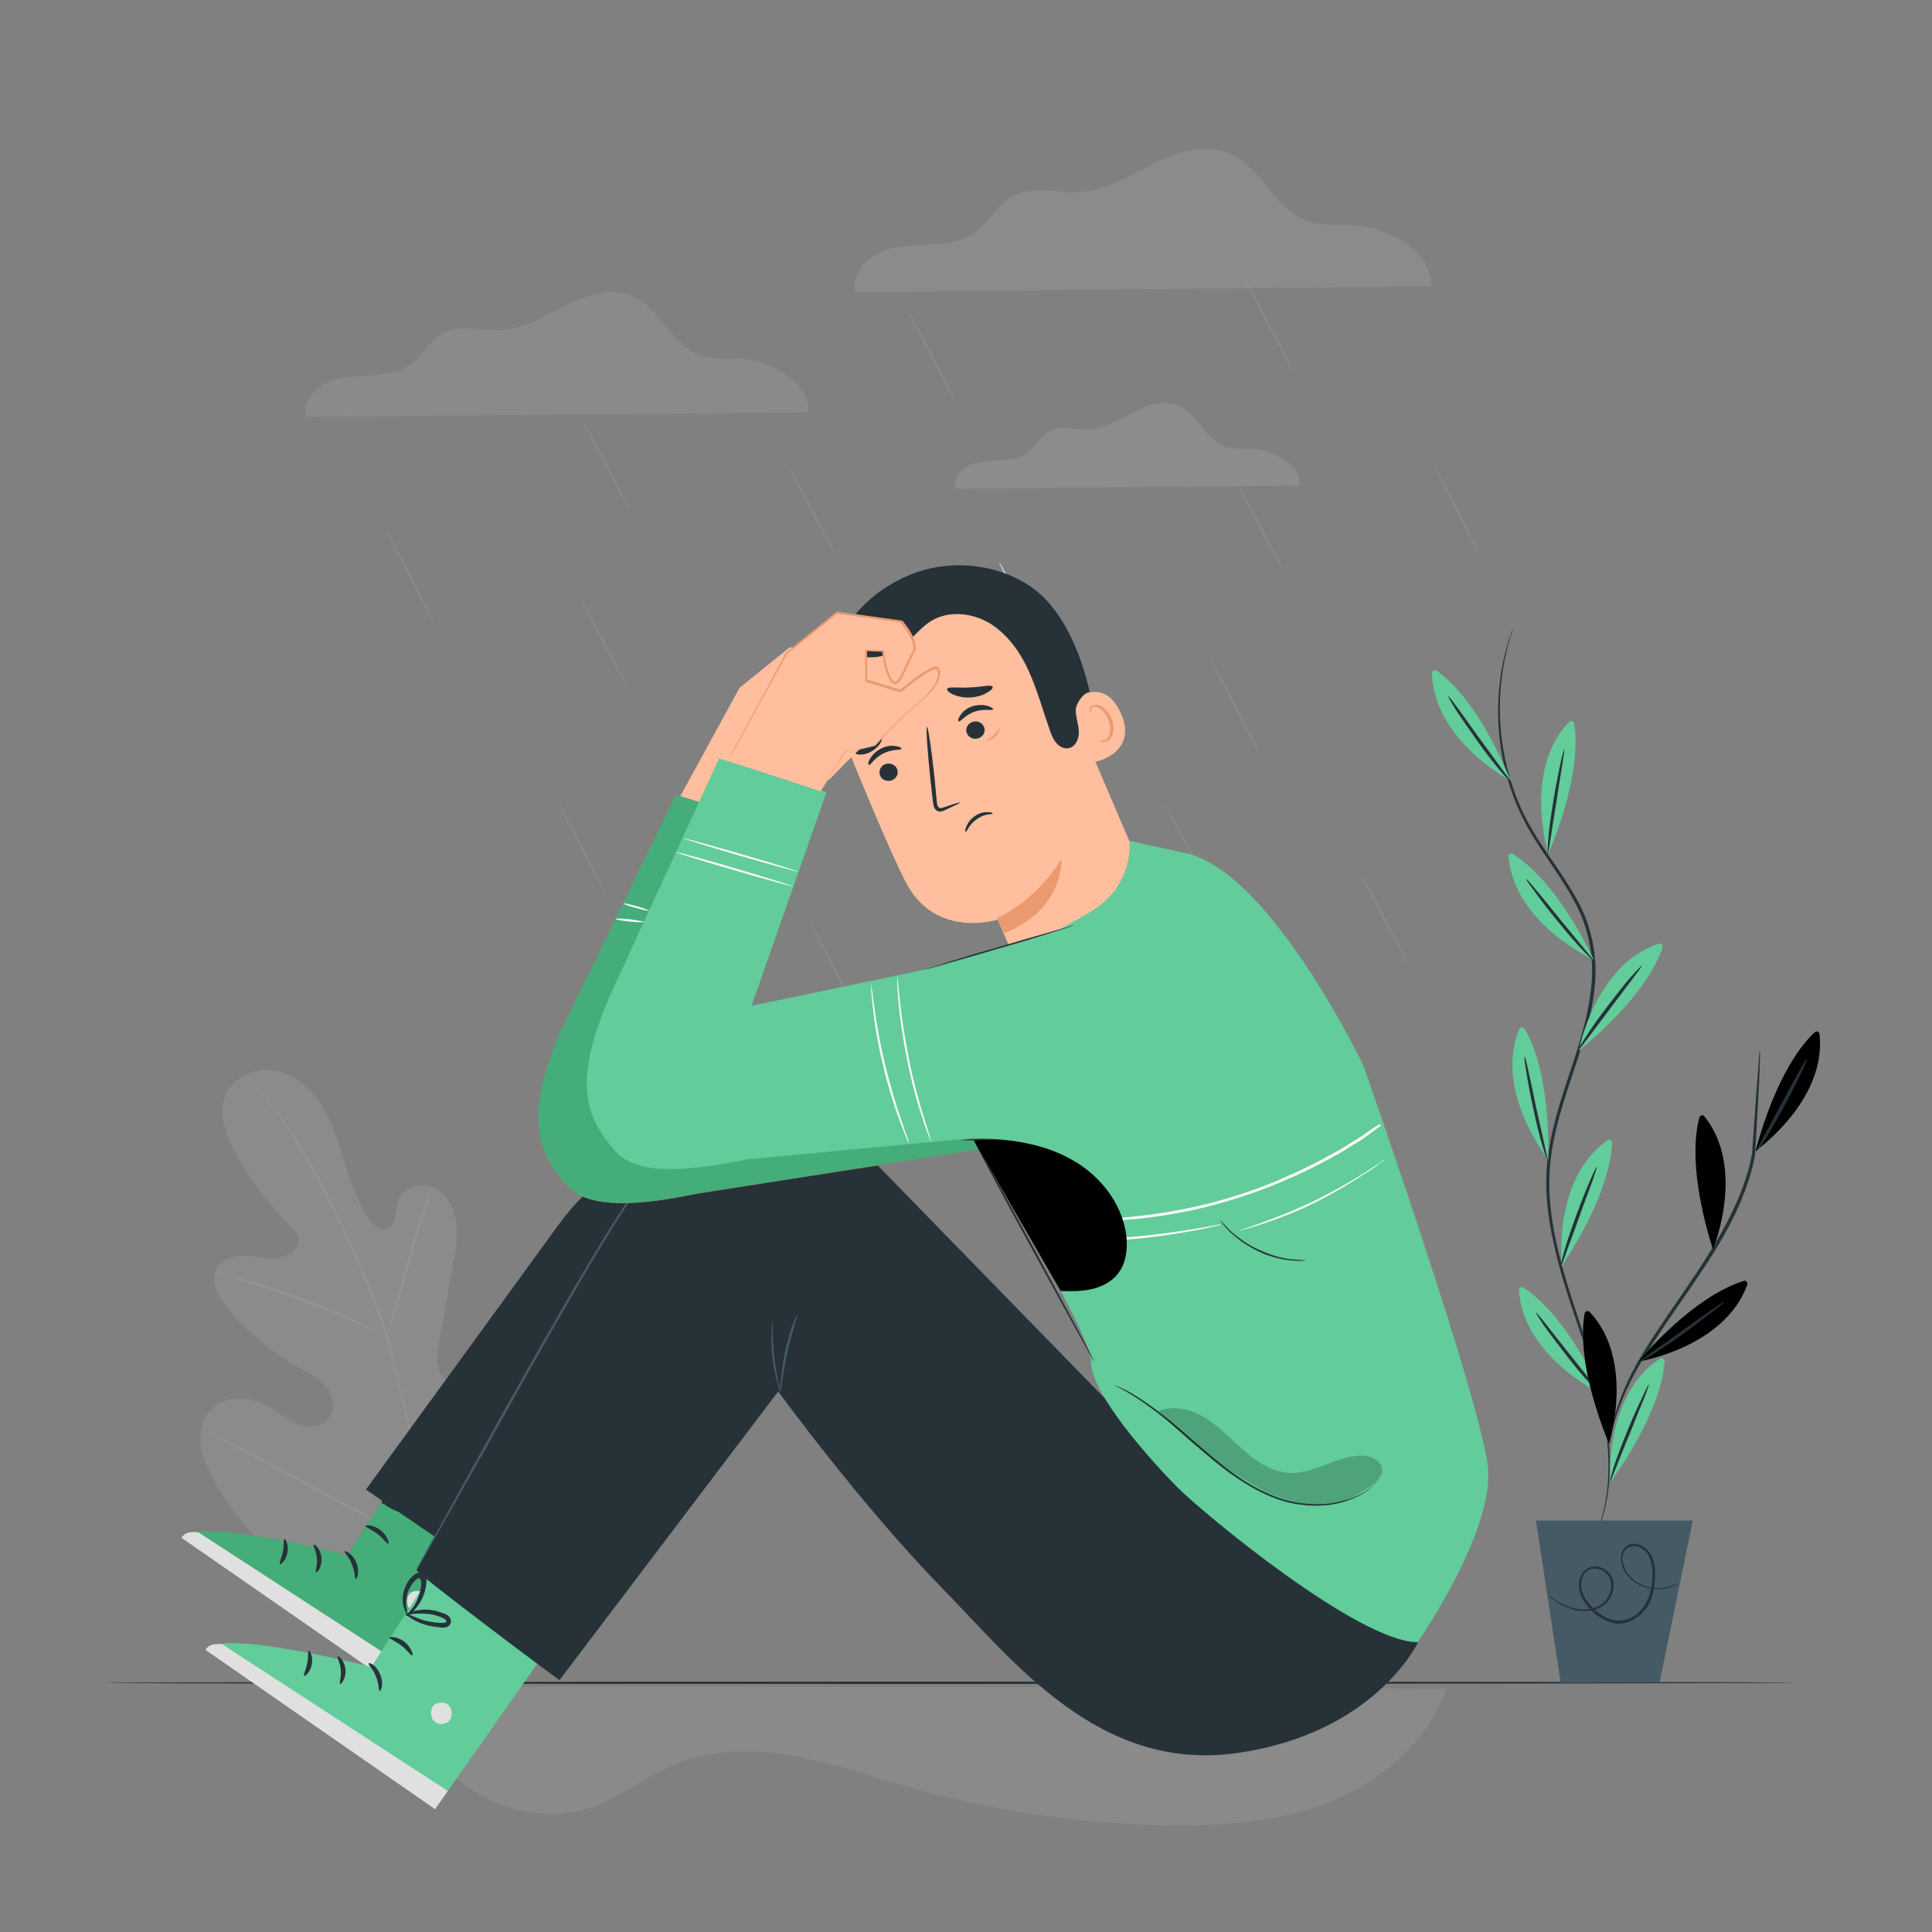 <svg version="1.1" id="Layer_1" xmlns="http://www.w3.org/2000/svg" x="0" y="0" viewBox="0 0 500 500" xml:space="preserve"><rect x="0" y="0" width="500" height="500" fill="#808080" stroke="none"/><style>.st0{opacity:.1}.st1,.st2{fill:#ebebeb}.st2{opacity:.1;enable-background:new}.st3{fill:#f5f5f5}.st4{fill:#fafafa}.st5{opacity:.1;enable-background:new}.st5,.st6{fill:#e0e0e0}.st9{fill:#263238}.st10{fill:#e8505b}.st11{fill:#45ad79}.st12{fill:#62cc9a}.st13{fill:#455a64}.st14{fill:#ffbe9d}.st15{fill:#eb996e}</style><g id="Background_Complete"><g class="st0"><path class="st1" d="M209.1 106.7c1-7.2-9.2-13.2-16.9-13.8-3.7-.3-7.4.3-10.9-.9-7.5-2.6-10.5-12.3-17.8-15.4-5.5-2.3-11.8-.3-17.1 2.4-5.3 2.7-10.5 6-16.5 6.4-5.2.3-10.7-1.6-15.3.9-3.4 1.9-5.1 5.7-8.2 8-3 2.2-7 2.7-10.7 2.9-3.8.2-7.7.2-11.1 1.8-3.4 1.6-6.3 5.2-5.5 8.9l130-1.2z"/></g><path class="st2" d="M112.4 161.1c-.1.1-3-5.2-6.5-11.8-3.4-6.6-6.1-12-6-12 .1-.1 3 5.2 6.5 11.8 3.4 6.5 6.1 11.9 6 12zm50.4 17.6c-.1.1-3-5.2-6.5-11.8-3.4-6.6-6.1-12-6-12 .1-.1 3 5.2 6.5 11.8 3.4 6.6 6.1 12 6 12z"/><path class="st1" d="M213.2 196.4c-.1.1-3-5.2-6.5-11.8s-6.1-12-6-12c.1-.1 3 5.2 6.5 11.8 3.4 6.6 6.1 11.9 6 12zm50.4 17.7c-.1.1-3-5.2-6.5-11.8s-6.1-12-6-12c.1-.1 3 5.2 6.5 11.8 3.4 6.5 6.1 11.9 6 12z"/><path class="st2" d="M314 231.8c-.1.1-3-5.2-6.5-11.8s-6.1-12-6-12c.1-.1 3 5.2 6.5 11.8 3.4 6.5 6.1 11.9 6 12zm50.4 17.7c-.1.1-3-5.2-6.5-11.8-3.4-6.6-6.1-12-6-12 .1-.1 3 5.2 6.5 11.8 3.4 6.5 6.1 11.9 6 12zm-38.5-54.8c-.1.1-3-5.2-6.5-11.8s-6.1-12-6-12c.1-.1 3 5.2 6.5 11.8 3.5 6.5 6.1 11.9 6 12zm-103.6 68.2c-.1.1-3-5.2-6.5-11.8-3.4-6.6-6.1-12-6-12s3 5.2 6.5 11.8 6.2 12 6 12zm-65.8-32.2c-.1.1-3-5.2-6.5-11.8-3.4-6.6-6.1-12-6-12 .1-.1 3 5.2 6.5 11.8 3.4 6.5 6.1 11.9 6 12z"/><path class="st1" d="M271 169.2c-.1.1-3-5.2-6.5-11.8-3.4-6.6-6.1-12-6-12 .1-.1 3 5.2 6.5 11.8 3.5 6.5 6.2 11.9 6 12z"/><path class="st2" d="M332.2 148c-.1.1-3-5.2-6.5-11.8-3.4-6.6-6.1-12-6-12 .1-.1 3 5.2 6.5 11.8 3.4 6.6 6.1 12 6 12zm51.1-4.1c-.1.1-3-5.2-6.5-11.8-3.4-6.6-6.1-12-6-12 .1-.1 3 5.2 6.5 11.8 3.4 6.5 6.1 11.9 6 12zm-48.6-47.8c-.1.1-3-5.2-6.5-11.8-3.5-6.6-6.1-12-6-12 .1-.1 3 5.2 6.5 11.8 3.5 6.5 6.2 11.9 6 12zm-118.6 47.5c-.1.1-3-5.2-6.5-11.8-3.4-6.6-6.1-12-6-12 .1-.1 3 5.2 6.5 11.8 3.5 6.5 6.2 11.9 6 12zm31.1-39.8c-.1.1-3-5.2-6.5-11.8-3.4-6.6-6.1-12-6-12 .1-.1 3 5.2 6.5 11.8 3.5 6.5 6.2 11.9 6 12zm-84.4 27.9c-.1.1-3-5.2-6.5-11.8-3.4-6.6-6.1-12-6-12 .1-.1 3 5.2 6.5 11.8 3.4 6.5 6.1 11.9 6 12z"/><g class="st0"><path class="st3" d="M370.2 74.1c1.1-8.3-10.5-15.1-19.3-15.8-4.2-.3-8.5.3-12.5-1.1-8.6-3-12-14.1-20.4-17.6-6.3-2.6-13.5-.3-19.6 2.8s-12.1 6.9-18.9 7.3c-5.9.4-12.3-1.8-17.5 1.1-3.9 2.2-5.9 6.6-9.4 9.2-3.5 2.6-8 3.1-12.3 3.3s-8.8.3-12.7 2.1c-3.9 1.8-7.2 5.9-6.4 10.2l149-1.5z"/></g><g class="st0"><path class="st4" d="M336.3 125.7c.7-5-6.3-9-11.6-9.5-2.5-.2-5.1.2-7.5-.6-5.1-1.8-7.2-8.4-12.2-10.6-3.8-1.6-8.1-.2-11.7 1.7-3.6 1.8-7.2 4.1-11.3 4.4-3.5.2-7.4-1.1-10.5.6-2.3 1.3-3.5 3.9-5.6 5.5-2.1 1.5-4.8 1.9-7.4 2s-5.2.2-7.6 1.2c-2.3 1.1-4.3 3.6-3.8 6.1l89.2-.8z"/></g><path class="st2" d="M112.7 453.8c8.7 13.3 27.1 19.2 41.9 13.4 7-2.7 12.9-7.6 19.8-10.5 9.4-4 20.2-4.1 30.3-2.4s19.9 5.2 29.7 8c22.1 6.3 45 9.7 67.9 10.1 14.3.2 28.9-.9 42.2-6.2 13.3-5.4 25.1-15.6 29.7-29.1 0 0-269.5-1.5-271 0l-3.2 3.2 12.7 13.5z"/><g class="st0"><path class="st3" d="M115.2 416.2c20.8-9.8 29.1-33.2 32.1-55 .5-3.6 1.5-7.4.4-10.8-1.2-3.5-4.8-6.3-8.3-5.3-2.9.8-4.6 3.7-6.5 6.1-2.6 3.1-6 5.4-9.9 6.7-2.5.8-5.5 1-7.5-.6-2.8-2.3-2.5-6.6-1.8-10.2l3.6-20.1c.6-3.6 1.3-7.3.7-10.9-.5-3.6-2.5-7.2-5.7-8.7-3.3-1.5-7.8-.3-9.1 3.1-.6 1.4-.5 3-.9 4.5s-1.3 3-2.8 3.2-2.8-1.1-3.7-2.3c-3.1-4.3-4.8-9.4-6.4-14.4-1.6-5.1-3-10.2-5.7-14.7s-6.8-8.5-11.9-9.6c-5.1-1.2-11.1 1.1-13.3 5.9s-.1 10.5 2.4 15.2c3.7 6.9 8.5 13.3 14 18.8 1 1 2.1 2.1 2.3 3.5.4 2.5-2.3 4.5-4.8 4.9-2.8.4-5.7-.3-8.6-.5-2.9-.1-6.1.6-7.6 3-2.1 3.4.3 7.8 2.9 10.8 5.2 6.1 11.4 11.3 18.4 15.2 2.5 1.4 5.1 2.7 6.9 5 1.8 2.2 2.6 5.7.8 8-1.7 2.3-5.2 2.6-7.9 1.6s-4.9-2.9-7.4-4.4c-4.6-2.7-11.1-3.5-15 .3-2.6 2.5-3.4 6.3-2.9 9.9.5 3.5 2.1 6.8 3.9 9.8 6.3 10.6 15.2 19.9 26 25.8 10.7 5.6 21.2 8.4 33.3 6.2"/></g><path class="st5" d="M111.9 401.7c-1.3-11.5-3.8-23.9-6.9-36.9-.8-3.2-1.5-6.4-2.3-9.6-.8-3.1-1.5-6.3-2.4-9.3-1.8-6-4-11.7-6.3-16.9-2.3-5.3-4.6-10.2-6.8-14.8-2.2-4.6-4.4-8.8-6.5-12.6-4.3-7.6-8.4-13.3-11.4-17.1-1.5-1.9-2.7-3.3-3.5-4.3-.4-.5-.7-.8-1-1.1-.2-.2-.3-.4-.3-.4s.1.1.3.4c.2.3.5.7.9 1.1.8 1 2 2.5 3.4 4.4 2.9 3.8 7 9.6 11.2 17.2 2.1 3.8 4.2 8 6.5 12.6 2.2 4.6 4.5 9.5 6.8 14.8s4.4 10.9 6.3 16.9c.9 3 1.7 6.1 2.4 9.2.8 3.1 1.5 6.3 2.3 9.6 3.1 12.9 5.6 25.4 6.9 36.8"/><path class="st5" d="M100.1 345.9s.3-.5.6-1.5c.4-1 .8-2.4 1.4-4.1 1.1-3.5 2.5-8.4 4-13.8s2.9-10.2 4.1-13.7c.6-1.7 1.1-3.1 1.4-4.1s.5-1.5.5-1.5-.3.5-.7 1.4c-.4.9-1 2.3-1.6 4-1.3 3.4-2.8 8.3-4.3 13.7-1.5 5.3-2.8 10.1-3.8 13.8-.5 1.7-.9 3.1-1.2 4.2-.3 1-.5 1.6-.4 1.6zm-44.8-16.5s.6.2 1.8.5 2.9.7 4.9 1.4c4.2 1.2 9.8 3 16 5.3s11.7 4.6 15.6 6.4c2 .9 3.6 1.6 4.6 2.2 1.1.5 1.7.8 1.7.8s-.6-.4-1.6-1c-1.1-.6-2.6-1.4-4.6-2.4-3.9-1.9-9.4-4.3-15.6-6.6-6.2-2.3-11.9-4.1-16.1-5.1-2.1-.5-3.8-.9-5-1.1-1-.4-1.7-.5-1.7-.4z"/><path class="st6" d="M111.5 400.7s.2-.2.4-.5c.3-.4.6-.9 1.1-1.5.9-1.3 2.2-3.3 3.8-5.8 3.1-4.9 7.2-11.8 11.7-19.6 4.4-7.7 8.5-14.7 11.5-19.6 1.5-2.4 2.7-4.4 3.6-5.9.4-.6.7-1.2 1-1.6l.3-.6s-.2.2-.4.5c-.3.4-.6.9-1.1 1.5-.9 1.3-2.2 3.3-3.8 5.8-3.1 4.9-7.2 11.8-11.7 19.6-4.4 7.7-8.5 14.7-11.5 19.6-1.5 2.4-2.7 4.4-3.6 5.9-.4.6-.7 1.2-1 1.6l-.3.6z"/><path class="st5" d="M53.4 370.5s.2.1.6.4c.5.2 1 .5 1.7.9 1.6.8 3.7 1.9 6.2 3.3 5.2 2.7 12.5 6.6 20.4 10.9 8 4.3 15.2 8.1 20.5 10.8 2.7 1.3 4.8 2.4 6.3 3.1.7.3 1.3.6 1.7.8.4.2.6.3.6.2 0 0-.2-.1-.6-.4-.5-.2-1-.5-1.7-.9-1.6-.8-3.7-1.9-6.2-3.3-5.3-2.7-12.5-6.6-20.4-10.9-8-4.3-15.2-8.1-20.5-10.8-2.7-1.3-4.8-2.4-6.3-3.1-.7-.3-1.3-.6-1.7-.8-.4-.2-.6-.3-.6-.2z"/></g><path class="st9" d="M464.7 435.5c0 .1-97.9.3-218.7.3s-218.7-.1-218.7-.3c0-.1 97.9-.3 218.7-.3s218.7.1 218.7.3z" id="Floor"/><g id="Character"><path class="st10" d="M110.1 371.1l-20.2 31.3s-38.6-10-42.9-4.5l59.4 41.3 33.4-47.5-29.7-20.6z"/><path class="st11" d="M110.1 371.1l-20.2 31.3s-38.6-10-42.9-4.5l59.4 41.3 33.4-47.5-29.7-20.6z"/><path class="st6" d="M110.1 412.7c.9 1.1.8 3-.2 3.9-1.1 1-3 .9-3.9-.2s-.9-3.3.3-4.2c1.2-.8 3.4-.6 4 .7m-3.9 26.3l3.3-4.7-58.3-37.9s-3.4-.7-4.4 1.4l59.4 41.2z"/><path class="st9" d="M89.2 401.5c-.2.3 1.2 1.4 1.9 3.4.8 1.9.7 3.7 1 3.7.3.1 1.1-1.9.1-4.2-.9-2.3-2.9-3.2-3-2.9zm-8-1.7c-.3.2.7 1.6.8 3.5.2 1.9-.5 3.4-.2 3.6.2.2 1.6-1.3 1.4-3.7-.2-2.4-1.8-3.7-2-3.4zm-8.8 5c.2.2 1.6-.9 2-3s-.6-3.7-.8-3.5c-.3.1 0 1.6-.4 3.3-.3 1.6-1 2.9-.8 3.2zm22.2-9.9c-.1.3 1.5.9 3.1 2.1s2.5 2.7 2.8 2.5c.3-.1-.2-2-2-3.5-1.9-1.4-3.9-1.4-3.9-1.1zm4.2-6.3c-.1.1.9 1.1 3 2.1 1 .5 2.3.9 3.8 1.2.7.1 1.5.2 2.3.3.4 0 .8.1 1.4-.1.5-.1 1.2-.7 1.2-1.5 0-.7-.4-1.2-.8-1.5s-.8-.5-1.2-.6c-.8-.3-1.5-.5-2.3-.7-1.5-.3-2.9-.3-4-.1-2.3.3-3.5 1.1-3.4 1.2.1.2 1.4-.3 3.5-.3 1.1 0 2.3 0 3.7.3.7.2 1.4.4 2.1.7.7.3 1.3.6 1.2 1 0 .1 0 .2-.3.3-.3.1-.6.1-1 .1-.8 0-1.5-.1-2.2-.2-1.4-.2-2.6-.5-3.6-.9-2.2-.7-3.3-1.4-3.4-1.3z"/><path class="st9" d="M98.8 389.3c.1.1 1.4-.5 2.8-2.3.7-.9 1.4-2.1 1.9-3.5.2-.7.4-1.5.5-2.3s.2-1.9-.9-2.8c-.6-.4-1.4-.3-1.8 0-.5.3-.8.6-1.1.9-.6.6-1.1 1.3-1.4 2-.7 1.4-.9 2.8-.9 4 .1 2.3 1.1 3.5 1.2 3.5.2-.1-.4-1.3-.3-3.4.1-1 .3-2.3 1-3.4.3-.6.7-1.2 1.2-1.7.5-.6 1.1-.9 1.3-.7.3.2.5 1 .4 1.7s-.2 1.5-.4 2.1c-.4 1.3-.9 2.5-1.5 3.4-1 1.5-2.1 2.4-2 2.5z"/><path class="st12" d="M116.3 400.1l-20.2 31.3s-38.6-10-42.9-4.5l59.4 41.3 33.4-47.5-29.7-20.6z"/><path class="st6" d="M116.3 441.6c.9 1.1.8 3-.2 3.9-1.1 1-3 .9-3.9-.2s-.9-3.3.3-4.2c1.2-.8 3.4-.6 4 .7m-3.9 26.4l3.3-4.7-58.3-37.9s-3.4-.7-4.4 1.4l59.4 41.2z"/><path class="st9" d="M95.4 430.5c-.2.3 1.2 1.4 1.9 3.4.8 1.9.7 3.7 1 3.7.3.1 1.1-1.9.1-4.2-.9-2.4-2.9-3.3-3-2.9zm-8-1.8c-.3.2.7 1.6.8 3.5.2 1.9-.5 3.4-.2 3.6.2.2 1.6-1.3 1.4-3.7-.2-2.4-1.8-3.7-2-3.4zm-8.7 5c.2.2 1.6-.9 2-3s-.6-3.7-.8-3.5c-.3.1 0 1.6-.4 3.3-.3 1.7-1.1 3-.8 3.2zm22.1-9.9c-.1.3 1.5.9 3.1 2.1s2.5 2.7 2.8 2.5c.3-.1-.2-2-2-3.5-1.9-1.4-3.9-1.4-3.9-1.1zm4.2-6.2c-.1.1.9 1.1 3 2.1 1 .5 2.3.9 3.8 1.2.7.1 1.5.2 2.3.3.4 0 .8.1 1.4-.1.5-.1 1.2-.7 1.2-1.5 0-.7-.4-1.2-.8-1.5s-.8-.5-1.2-.6c-.8-.3-1.5-.5-2.3-.7-1.5-.3-2.9-.3-4-.1-2.3.3-3.5 1.1-3.4 1.2.1.2 1.4-.3 3.5-.3 1.1 0 2.3 0 3.7.3.7.2 1.4.4 2.1.7.7.3 1.3.6 1.2 1 0 .1 0 .2-.3.3-.3.1-.6.1-1 .1-.8 0-1.5-.1-2.2-.2-1.4-.2-2.6-.5-3.6-.9-2.1-.8-3.3-1.5-3.4-1.3z"/><path class="st9" d="M105.1 418.2c.1.1 1.4-.5 2.8-2.3.7-.9 1.4-2.1 1.9-3.5.2-.7.4-1.5.5-2.3s.2-1.9-.9-2.8c-.6-.4-1.4-.3-1.8 0-.5.3-.8.6-1.1.9-.6.6-1.1 1.3-1.4 2-.7 1.4-.9 2.8-.9 4 .1 2.3 1.1 3.5 1.2 3.5.2-.1-.4-1.3-.3-3.4.1-1 .3-2.3 1-3.4.3-.6.7-1.2 1.2-1.7.5-.6 1.1-.9 1.3-.7.3.2.5 1 .4 1.7s-.2 1.5-.4 2.1c-.4 1.3-.9 2.5-1.5 3.4-1.1 1.5-2.2 2.4-2 2.5z"/><path class="st9" d="M107.8 406.4s17.4-32.6 15-29.3c-6.4 8.8 31.3-44.8 48.4-72.3 5.5-8.8 14.7-14.7 25.1-15.9 10.5-1.2 20.9 2.5 28.3 10.1l97.2 99.7L367 425s-11.1 23.7-47 28.7c-35.8 5-57.9-24.1-76-42.5-21.3-21.8-42.6-51.1-42.6-51.1l-56.6 74.7c-.1.1-35.2-26.2-37-28.4z"/><path class="st9" d="M177.5 294.8c-13.2 3.2-24.9 11-32.9 22.1l-49.9 68.6 24.1 16.5 58.7-107.2z"/><path class="st13" d="M169.2 302.6s-.1.1-.2.3c-.2.2-.3.4-.6.7-.3.3-.6.7-1 1.1s-.8 1-1.2 1.6c-1.9 2.4-4.3 6.1-7.2 10.7-5.8 9.3-13.3 22.3-21.5 36.8-8.1 14.5-15.5 27.7-20.9 37.2-2.7 4.7-4.9 8.6-6.4 11.3-.8 1.3-1.3 2.3-1.8 3-.2.3-.3.6-.5.8-.1.2-.2.3-.2.3s0-.1.1-.3c.1-.2.2-.5.4-.8.4-.7 1-1.8 1.7-3.1 1.5-2.7 3.6-6.6 6.2-11.3 5.3-9.6 12.6-22.8 20.8-37.3s15.8-27.6 21.6-36.8c3-4.6 5.4-8.3 7.3-10.7.5-.6.9-1.2 1.3-1.6.4-.4.7-.8 1-1.1.3-.3.5-.5.6-.7.4 0 .5-.1.5-.1zm30.7 39.3c.1 0 .1 1.1.1 2.8 0 1.7.1 4 .4 6.6.3 2.6.7 4.9 1.1 6.5.4 1.7.6 2.7.6 2.7-.1 0-.5-1-.9-2.6-.5-1.6-1-4-1.3-6.6s-.3-5-.2-6.7c0-1.7.1-2.7.2-2.7z"/><path class="st13" d="M206.5 339.8c.1 0-.3 1.1-.8 2.9s-1.2 4.3-1.9 7.1c-.6 2.8-1 5.3-1.3 7.2-.3 1.9-.4 3-.5 3s-.1-1.2.1-3c.2-1.9.5-4.5 1.1-7.3s1.4-5.3 2-7.1c.8-1.8 1.3-2.8 1.3-2.8z"/><path class="st14" d="M272.1 170.5l26 60.8c4.4 10.3-.7 22.3-11.2 26.2-9.8 3.6-20.8-1.1-24.9-10.7-2-4.6-3.6-8.4-3.8-8.8 0 0-16.1 5.2-23.8-9.7-3.7-7.2-10.1-22.5-15.8-36.5-6.1-15 .4-32.2 14.9-39.5l1.4-.7c16-7 30.8 2.7 37.2 18.9z"/><path class="st15" d="M258 237.6s9.8-4 16.7-15.3c0 0 .8 13-14.8 19.2l-1.9-3.9z"/><path class="st9" d="M227.8 200.8c.5 1.1 1.9 1.6 3.1 1.1 1.2-.5 1.8-1.9 1.2-3-.5-1.1-1.9-1.6-3.1-1.1-1.2.5-1.7 1.9-1.2 3zm-2.9-2.8c.4.1 1.4-1.9 3.7-3 2.3-1.2 4.6-.8 4.7-1.2.1-.2-.5-.6-1.5-.7-1-.2-2.5-.1-3.9.7-1.4.7-2.4 1.9-2.8 2.7-.5.8-.4 1.4-.2 1.5zm25.4-8.1c.5 1.1 1.9 1.6 3.1 1.1 1.2-.5 1.8-1.9 1.2-3-.5-1.1-1.9-1.6-3.1-1.1-1.2.5-1.8 1.9-1.2 3zm-2.2-3.2c.4.2 1.7-1.7 4.1-2.5 2.4-.9 4.6-.2 4.8-.6.1-.2-.4-.6-1.4-.9-1-.3-2.4-.4-4 .1-1.5.5-2.6 1.5-3.1 2.4-.6.8-.6 1.4-.4 1.5zm.4 21c-.1-.1-1.6.3-4.1 1.2-.6.2-1.2.4-1.5 0-.4-.4-.4-1.1-.5-1.9-.2-1.7-.3-3.5-.5-5.3-.8-7.6-1.7-13.6-2-13.6s.1 6.2.9 13.7c.2 1.9.4 3.6.6 5.3.1.8.1 1.7.8 2.5.4.4 1 .5 1.4.4s.8-.2 1.1-.4c2.4-1.1 3.8-1.8 3.8-1.9zm8.4-30c-.4-.6-2.8.1-5.9.2-3 .2-5.6-.3-5.9.4-.1.3.4.9 1.5 1.4s2.7.9 4.5.8c1.8-.1 3.4-.6 4.4-1.3 1.1-.5 1.5-1.2 1.4-1.5zm-28.7 11.9c-.7-.2-1.8 1.2-3.6 2.4-1.7 1.3-3.5 1.8-3.5 2.6 0 .3.6.7 1.5.7s2.3-.3 3.5-1.2c1.2-.8 2-2 2.2-2.9.4-.8.3-1.5-.1-1.6z"/><path class="st14" d="M276.5 182.2c.2-.2 8.7-8.2 13.5 2.2s-6.6 13-6.8 12.7c-.1-.3-6.7-14.9-6.7-14.9z"/><path class="st15" d="M284.6 191.7c0-.1.2 0 .6 0s.9-.1 1.4-.6c.9-.9 1-3.1.2-5-.4-1-1-1.8-1.7-2.4-.7-.6-1.4-.9-2-.8-.6.1-.8.6-.8 1s.2.5.1.6c0 0-.3-.1-.4-.5-.1-.2 0-.5.1-.8.2-.3.5-.6.9-.7.8-.3 1.9.1 2.6.7.8.6 1.5 1.5 2 2.6.9 2.1.7 4.6-.6 5.7-.6.5-1.4.6-1.8.5-.5-.1-.6-.3-.6-.3z"/><path class="st9" d="M282 179c-1.7.4-3.7 3.2-3.6 5s.7 3.5.8 5.3c.1 1.8-.8 3.9-2.5 4.3-1.2.3-2.5-.3-3.3-1.3-.8-.9-1.3-2.1-1.7-3.3-1.8-5.1-3.2-10.3-5.4-15.2-2.2-4.9-5.4-9.5-10-12.4-4.6-2.8-10.7-3.5-15.3-.7-3 1.8-5.1 5-8 7-3.5 2.4-8.1 3.1-12.1 1.7-.1 0-.4-.1-.7-.1-1.4-.2-2.5-1.3-2.6-2.7 0-.5 0-.9.1-1.3 3.3-8.9 13.8-16.2 23.1-18.2 9.3-2.1 20-.1 27.4 5.8 7.5 6 11.8 17.2 13.8 26.1m-25.1 31.5c0 .2-.6.2-1.3.3-.8.1-1.8.5-2.8 1.2s-1.7 1.5-2.1 2.2c-.4.7-.7 1.1-.8 1.1s-.2-.6.2-1.4c.3-.8 1-1.9 2.2-2.7 1.1-.8 2.4-1.1 3.3-1 .8-.1 1.3.2 1.3.3z"/><path class="st15" d="M258.7 188.4c.1 0-.1 1.3-1.2 2.3s-2.5 1.1-2.4 1c0-.1 1.1-.4 2.1-1.4 1-.8 1.4-1.9 1.5-1.9z"/><path class="st14" d="M175.6 206.9l15.8-28.9 13-10.5 16.8 2.3s4.8 5.5 3 8.2c-1.9 2.7-3.5 9.5-5.4 7.1-1.9-2.5-2.3-7.7-2.3-7.7l-4.4-.2v7.8l8.9 2.7s8.8-7.3 9.7-5.7.1 4.6-4.9 8.9c-5 4.3-11.2 10.9-11.2 10.9l-7.9 1.9-7.1 11.4-24-8.2z"/><path class="st10" d="M264.7 244l-82.9 25.2 19.4-55.3-26.3-8.2L145 267c-9 21.2-6.6 30.6 1.8 39.9 6.7 7.4 24.5 3.8 34.3 1.9l72.5-11.3 11.1-53.5z"/><path class="st11" d="M264.7 244l-82.9 25.2 19.4-55.3-26.3-8.2L145 267c-9 21.2-6.6 30.6 1.8 39.9 6.7 7.4 24.5 3.8 34.3 1.9l72.2-11.3 11.4-53.5z"/><path class="st4" d="M166.7 238.6c0 .1-1.7.1-3.7-.1s-3.7-.5-3.7-.7c0-.1 1.7-.1 3.7.1 2.1.3 3.7.6 3.7.7zm1.3-2.9c0 .1-1.6-.2-3.4-.7-1.9-.5-3.3-1.1-3.3-1.2 0-.1 1.6.2 3.4.7 1.9.5 3.3 1.1 3.3 1.2z"/><path class="st12" d="M249.2 290.6s33.4 53.9 33.2 61.9 15.5 25.6 22.4 32.5 46.9 40 62.1 40c0 0 19.6-28.3 18.2-44.9s-32.2-104.2-32.2-104.2-23.9-50.2-46-55.1c-5.6-1.2-14.6-3.2-14.6-3.2 0 .4 1.3 11.4-9.8 18.2-15.6 9.5-34.1 16.3-34.1 16.3l.8 38.5z"/><path class="st12" d="M288.1 236.8l-50 14.4-43.6 9.1 19.4-55.3-27.8-8.7-28.5 61.9c-9 21.2-6.6 30.6 1.8 39.9 6.7 7.4 24.5 3.8 34.3 1.9l85.1-8 9.3-55.2z"/><path class="st14" d="M188.2 196.8l15.1-27.6 13-10.5 16.8 2.3s4.8 5.5 3 8.2c-1.9 2.7-3.5 9.5-5.4 7.1-1.9-2.5-2.3-7.7-2.3-7.7l-4.4-.2v7.8l8.9 2.7s8.8-7.3 9.7-5.7.1 4.6-4.9 8.9-11.2 10.9-11.2 10.9l-7.9 1.9-6.2 9.9-24.2-8z"/><path class="st15" d="M212.4 204.6s0-.1.1-.2.2-.3.3-.5c.3-.5.7-1.1 1.2-1.9 1.1-1.7 2.6-4.2 4.5-7.3h.1c2.3-.6 5-1.2 7.9-1.9h-.1c3.3-3.6 7.3-7.7 12.2-11.8 1.2-1.1 2.3-2.3 3.2-3.7.4-.7.8-1.5.9-2.3.1-.4.1-.8 0-1.2 0-.2-.1-.4-.2-.5 0-.1-.2-.1-.4-.1-.8.1-1.6.6-2.3 1-.8.5-1.5 1-2.2 1.5-1.5 1.1-2.9 2.2-4.4 3.4l-.1.1h-.1c-2.8-.9-5.8-1.8-8.9-2.7l-.2-.1v-8.3h.3c1.4.1 2.9.2 4.4.2h.2v.2c.2 2.1.6 4.3 1.5 6.3.2.4.4.8.6 1.1.2.4.5.6.8.6s.6-.4.8-.7.5-.7.7-1.1c.8-1.6 1.4-3.2 2.3-4.8l.3-.6c.1-.2.2-.4.3-.5 0-.1.1-.2.1-.3l.1-.3c.1-.2.1-.4.1-.6 0-.8-.3-1.6-.6-2.4-.7-1.5-1.7-2.9-2.7-4.2l.2.1c-5.9-.8-11.5-1.6-16.8-2.3h.2c-4.7 3.8-9.1 7.3-13 10.4l.1-.1c-4.7 8.4-8.5 15.3-11.1 20.1-1.3 2.4-2.3 4.2-3.1 5.5-.3.6-.6 1.1-.8 1.4-.2.3-.3.5-.3.5s.1-.2.2-.5c.2-.3.4-.8.8-1.5.7-1.3 1.7-3.2 3-5.5 2.6-4.8 6.4-11.7 10.9-20.2 3.9-3.2 8.3-6.7 13-10.5l.1-.1h.1c5.3.7 10.9 1.5 16.8 2.3h.1l.1.1c1.1 1.3 2.1 2.7 2.8 4.3.3.8.6 1.7.6 2.6 0 .2 0 .5-.1.7l-.1.3c0 .1-.1.2-.2.3l-.3.6-.3.6c-.8 1.5-1.4 3.2-2.3 4.8-.2.4-.4.8-.7 1.2s-.6.8-1.2.9c-.3.1-.6-.1-.8-.2-.2-.2-.4-.4-.5-.6-.3-.4-.5-.8-.7-1.2-.9-2.1-1.3-4.4-1.5-6.5l.2.2c-1.5-.1-3-.2-4.4-.2l.3-.3v7.8l-.2-.2c3.1.9 6.1 1.9 8.9 2.7h-.2c1.5-1.2 2.9-2.3 4.4-3.4.7-.5 1.5-1 2.3-1.5.8-.4 1.5-.9 2.5-1.1.2 0 .6 0 .8.3.1.2.2.4.3.7.1.5.1.9 0 1.4-.1.9-.5 1.7-1 2.4-.9 1.5-2.1 2.7-3.3 3.7-4.9 4.1-8.9 8.2-12.2 11.7-3 .7-5.6 1.3-7.9 1.8l.1-.1c-2 3.1-3.5 5.6-4.6 7.3-.5.8-.9 1.4-1.2 1.9-.1.2-.2.4-.3.5l-.4.5z"/><path class="st9" d="M283.5 304.7s-.5-.3-1.2-.8c-.4-.3-.8-.6-1.4-1s-1.2-.8-1.9-1.2c-1.4-.9-3.2-1.8-5.2-2.7-2-.9-4.3-1.7-6.8-2.3-4.9-1.3-9.6-1.6-12.9-1.6h-5.5s.5-.1 1.4-.2 2.3-.2 4-.2c3.4 0 8 .2 13 1.5 2.5.6 4.8 1.5 6.8 2.4s3.8 1.9 5.2 2.8c.7.4 1.3.9 1.9 1.3.5.4 1 .7 1.3 1.1.9.5 1.3.9 1.3.9zm-5.5-65.3l-1.5.6c-1.1.3-2.5.8-4.1 1.3-3.5 1.1-8.4 2.6-13.7 4.1-5.4 1.6-10.2 3-13.8 4-1.7.5-3.1.9-4.2 1.2-1 .3-1.6.4-1.6.4s.5-.2 1.5-.5c1.1-.3 2.5-.8 4.1-1.3 3.5-1.1 8.4-2.6 13.7-4.1 5.4-1.6 10.2-3 13.8-4 1.7-.5 3.1-.9 4.2-1.2 1-.4 1.6-.5 1.6-.5zM356.8 383s-.2.2-.5.6l-.7.7c-.3.3-.6.6-1 .9-1.6 1.3-4.2 2.8-7.7 3.7-3.5.9-8 1.1-12.7.1s-9.5-3.4-14.1-6.5-8.5-6.6-12.1-9.7c-3.6-3.2-6.8-6-9.7-8.1-2.9-2.2-5.3-3.7-7.1-4.7-.9-.5-1.6-.9-2-1.1-.5-.2-.7-.4-.7-.4s.3.1.8.3c.5.2 1.2.6 2.1 1 1.8.9 4.3 2.5 7.2 4.6 2.9 2.1 6.2 4.9 9.8 8.1 3.6 3.1 7.6 6.6 12.1 9.7s9.3 5.4 13.9 6.4 9 .9 12.5 0c3.5-.8 6.1-2.3 7.7-3.5.4-.3.7-.6 1-.8.3-.2.5-.5.7-.7.3-.5.5-.6.5-.6zm-18.9-56.8s-.4.1-1 .1-1.6 0-2.7-.1-2.5-.3-4-.7c-1.5-.4-3-.9-4.6-1.7-1.6-.8-3-1.6-4.3-2.5-1.2-.9-2.3-1.8-3.1-2.6-.8-.8-1.4-1.5-1.8-2s-.6-.8-.6-.8c.1-.1 1 1 2.6 2.6.8.8 1.9 1.6 3.1 2.5 1.2.8 2.6 1.7 4.2 2.4s3.1 1.3 4.5 1.7c1.4.4 2.8.7 3.9.8 2.4.2 3.8.2 3.8.3z"/><path d="M299.8 365.2c4.1-1.7 8.8-.4 12.5 2s6.7 5.7 10 8.5c3.3 2.9 7.3 5.4 11.7 5.5 6.3.2 12-4.5 18.4-4.5 2.4 0 5.2 1.3 5.3 3.6.1 1.8-1.4 3.3-3 4.3-6.9 4.5-11.5 7.6-26.5 1.8-10.5-5.5-19.9-12.7-28.4-21.2z" opacity=".2"/><path class="st9" d="M283.2 352.4c-.1.1-7.2-12.8-15.9-28.7-8.7-15.9-15.6-28.9-15.4-28.9.1-.1 7.2 12.8 15.9 28.7 8.6 15.9 15.6 28.8 15.4 28.9z"/><path class="st4" d="M235.2 295.8s-.3-.5-.7-1.5-1-2.4-1.7-4.3c-1.3-3.6-3-8.7-4.3-14.4-1.4-5.7-2.2-11-2.6-14.8-.2-1.9-.4-3.5-.4-4.5-.1-1.1-.1-1.7-.1-1.7s.1.6.3 1.7c.1 1.1.3 2.6.6 4.5.5 3.8 1.4 9.1 2.8 14.8 1.4 5.7 2.9 10.8 4.2 14.4.6 1.8 1.1 3.3 1.5 4.3.3.9.5 1.4.4 1.5zm5.9-.1s-.3-.6-.7-1.6-1-2.6-1.6-4.5c-1.3-3.8-2.8-9.1-4-15.1s-2-11.5-2.3-15.5c-.2-2-.3-3.6-.3-4.7s-.1-1.7 0-1.7c0 0 .1.6.2 1.7s.3 2.7.5 4.7c.4 4 1.2 9.4 2.4 15.4s2.7 11.3 3.9 15.1c.6 1.9 1.1 3.4 1.4 4.5.3 1.1.5 1.7.5 1.7zm74.9 21.2s-.2.1-.5.2c-.4.1-.8.2-1.4.3-1.2.3-3 .7-5.2 1.1-4.4.8-10.5 1.8-17.3 2.3s-13 .6-17.5.4c-2.2-.1-4-.2-5.3-.3-.6-.1-1-.1-1.4-.1-.3 0-.5-.1-.5-.1h1.9c1.2 0 3.1.1 5.3.1 4.5.1 10.6 0 17.4-.6 6.8-.5 12.9-1.4 17.3-2.1 2.2-.4 4-.7 5.2-.9.6-.1 1-.2 1.4-.3h.6zm42.3-16.8s-.4.4-1.3 1c-.8.7-2.1 1.6-3.7 2.6-3.2 2.1-7.7 4.9-12.9 7.5-5.2 2.6-10.2 4.4-13.8 5.6-1.8.6-3.3 1-4.3 1.3s-1.6.4-1.6.4.5-.2 1.6-.6c1-.3 2.5-.8 4.3-1.5 3.6-1.3 8.5-3.2 13.7-5.7 5.2-2.6 9.8-5.2 13-7.3 1.6-1 2.9-1.9 3.8-2.5.6-.5 1.1-.8 1.2-.8zm-.9-8.8l-.2.2c-.2.1-.4.3-.6.4-.6.4-1.4 1-2.3 1.7-.5.4-1.1.8-1.7 1.2-.6.4-1.3.9-2.1 1.3-1.5.9-3.2 2.1-5.2 3.1-1 .6-2 1.1-3.1 1.7s-2.2 1.1-3.4 1.7c-2.3 1.2-4.9 2.3-7.7 3.5-5.5 2.3-11.7 4.4-18.3 6.1-6.7 1.7-13.1 2.7-19 3.3-3 .2-5.8.5-8.4.5-1.3 0-2.6.1-3.8.1-1.2 0-2.4 0-3.5-.1-2.2 0-4.3-.2-6-.3-.9-.1-1.7-.1-2.5-.2s-1.4-.2-2.1-.3c-1.2-.2-2.2-.3-2.9-.4-.3 0-.5-.1-.7-.1s-.3 0-.3-.1h.3c.2 0 .4 0 .7.1.7.1 1.7.2 2.9.3.6.1 1.3.1 2.1.2s1.6.1 2.5.1c1.8.1 3.8.3 6 .2h3.5c1.2 0 2.5-.1 3.8-.1 2.6 0 5.4-.3 8.4-.6 5.9-.6 12.3-1.7 18.9-3.3 6.6-1.7 12.8-3.8 18.2-6.1 2.7-1.2 5.3-2.3 7.6-3.5 1.2-.6 2.3-1.1 3.4-1.7s2.1-1.2 3.1-1.7c2-1 3.7-2.2 5.2-3.1.8-.5 1.5-.9 2.1-1.3s1.2-.8 1.7-1.2c1-.7 1.8-1.2 2.4-1.6.3-.2.5-.3.6-.4.3.4.4.4.4.4zm-150.8-65.7c0 .1-6.8-1.7-15-4.1-8.3-2.4-14.9-4.5-14.9-4.6s6.8 1.7 15 4.1c8.3 2.4 15 4.5 14.9 4.6zm-1.3 3.8c0 .1-6.9-1.7-15.3-4.2-8.4-2.4-15.1-4.5-15.1-4.7 0-.1 6.9 1.7 15.3 4.2s15.2 4.6 15.1 4.7z"/><path d="M291.6 321.3c-.4-8.8-6.4-16.8-14.1-21.1-7.7-4.4-16.6-5.6-25.5-5.1l22.5 39c2.8.1 5 .1 7.7-.4 2.8-.6 5.5-1.9 7.2-4.2 1.8-2.3 2.3-5.3 2.2-8.2z" class=""/></g><g id="Plant"><path class="st9" d="M411.6 400.4s.1-.2.2-.6c.2-.4.5-1 .8-1.7.7-1.5 1.6-3.8 2.3-6.8 1.6-6.1 2.1-15.3-.2-26.3-1.1-5.5-2.8-11.4-4.9-17.7-2.1-6.3-4.5-12.9-6.4-20.1s-3.5-15-3.2-23.1c.3-8.2 2.7-16.4 5.4-24.5 2.7-8.1 5.4-16.1 6.2-24.1.9-8-.8-15.8-4.4-22.3-3.5-6.5-8-12.1-11.3-17.8-3.4-5.7-5.5-11.6-6.8-17.1-2.5-11.1-1.6-20.4-.4-26.5 1.3-6.2 2.8-9.4 2.8-9.4s0 .2-.2.6c-.1.4-.3 1-.6 1.8-.5 1.6-1.1 3.9-1.7 7-1.1 6.1-1.9 15.4.7 26.3 1.3 5.4 3.4 11.3 6.8 16.9 3.3 5.7 7.8 11.2 11.4 17.8 3.7 6.5 5.5 14.6 4.6 22.7-.8 8.1-3.6 16.2-6.3 24.3-2.7 8.1-5.1 16.2-5.4 24.3-.3 8 1.2 15.8 3.1 22.9 1.9 7.2 4.3 13.8 6.3 20.1 2.1 6.3 3.8 12.2 4.8 17.8 2.2 11.1 1.6 20.4-.1 26.5-.8 3-1.8 5.3-2.5 6.8-.4.7-.7 1.3-.9 1.7 0 .4-.1.5-.1.5z"/><path class="st12" d="M400.7 221s-6.7-21.6 5.4-34.2c.4-.4 1.2-.2 1.3.4.6 3.6 1.4 14.4-6.7 33.8z"/><path class="st9" d="M404.8 194c.1 0-.1 1.5-.5 4-.4 2.7-1 6-1.5 9.5-.6 3.6-1.1 6.8-1.5 9.5-.4 2.4-.6 3.9-.7 3.9s-.1-1.5.1-4 .7-5.9 1.3-9.6c.6-3.7 1.3-7.1 1.8-9.5.5-2.3.9-3.8 1-3.8z"/><path class="st12" d="M408.6 271.9s4.1-22.2 20.7-27.7c.6-.2 1.1.3 1 .9-1.1 3.5-5.4 13.4-21.7 26.8z"/><path class="st9" d="M424.9 249.9c.1.1-.8 1.3-2.3 3.3-1.7 2.2-3.6 4.8-5.8 7.7-2.2 2.9-4.1 5.5-5.8 7.7-1.5 2-2.4 3.2-2.5 3.1s.6-1.4 2-3.5c1.3-2.1 3.3-4.9 5.6-7.9s4.4-5.7 6-7.5c1.6-1.8 2.7-2.9 2.8-2.9z"/><path class="st12" d="M404.2 327.6s-2.5-22.5 11.8-32.5c.5-.4 1.2 0 1.2.6-.1 3.6-1.4 14.4-13 31.9z"/><path class="st9" d="M413.3 301.9c.1 0-.4 1.5-1.2 3.8-1 2.6-2.1 5.7-3.3 9-1.2 3.4-2.3 6.4-3.3 9-.8 2.3-1.3 3.8-1.5 3.7-.1 0 .2-1.5.9-3.9s1.8-5.6 3.1-9.2c1.3-3.5 2.6-6.7 3.6-9 .9-2.1 1.6-3.4 1.7-3.4z"/><path class="st12" d="M416.7 383.7s-1.7-22.5 12.9-32.1c.5-.3 1.2 0 1.2.7-.2 3.6-1.9 14.3-14.1 31.4z"/><path class="st9" d="M426.7 358.3c.1 0-.4 1.5-1.3 3.8-1.1 2.6-2.3 5.6-3.6 8.9-1.4 3.3-2.6 6.4-3.6 8.9-.9 2.3-1.5 3.7-1.6 3.7s.3-1.5 1-3.9c.8-2.4 2-5.6 3.4-9 1.4-3.5 2.8-6.6 3.9-8.8 1-2.3 1.7-3.6 1.8-3.6z"/><path class="st12" d="M391 202.1s-20-10.5-20.4-27.9c0-.6.7-1 1.2-.6 3 2 11.2 9.1 19.2 28.5z"/><path class="st9" d="M374.8 180.2c.1-.1 1 1.1 2.5 3.1 1.6 2.2 3.5 4.9 5.6 7.8 2.1 2.9 4 5.5 5.7 7.8 1.5 2 2.4 3.2 2.3 3.3s-1.2-1-2.8-2.9c-1.6-1.9-3.7-4.6-5.9-7.7-2.2-3.1-4.1-5.9-5.5-8-1.3-2.1-2-3.4-1.9-3.4z"/><path class="st12" d="M412.5 248.4s-20.6-9.2-22.1-26.7c-.1-.6.6-1 1.1-.7 3.2 1.9 11.8 8.5 21 27.4z"/><path class="st9" d="M395 227.5c.1-.1 1.1 1.1 2.7 3 1.8 2.1 3.8 4.7 6.1 7.5s4.4 5.3 6.1 7.4c1.6 1.9 2.6 3.1 2.5 3.1-.1.1-1.2-.9-2.9-2.7-1.7-1.8-4-4.4-6.3-7.3-2.4-2.9-4.5-5.6-5.9-7.6-1.6-2.1-2.4-3.3-2.3-3.4z"/><path class="st12" d="M400.7 300.1s-14.2-17.6-7.5-33.8c.2-.6 1-.6 1.3-.1 1.9 3 6.6 12.8 6.2 33.9z"/><path class="st9" d="M394.6 273.5c.1 0 .5 1.5 1 3.9.6 2.7 1.3 5.9 2 9.4.8 3.5 1.5 6.7 2.1 9.4.5 2.4.9 3.9.8 3.9s-.7-1.4-1.4-3.8-1.5-5.7-2.3-9.4c-.8-3.7-1.4-7-1.8-9.5-.4-2.4-.6-3.9-.4-3.9z"/><path class="st12" d="M414.7 360.9s-20.5-9.6-21.6-27c0-.6.6-1 1.1-.7 3.1 1.9 11.6 8.6 20.5 27.7z"/><path class="st9" d="M397.5 339.7c.1-.1 1.1 1.1 2.6 3 1.7 2.2 3.7 4.7 6 7.6 2.2 2.8 4.3 5.4 6 7.5 1.5 1.9 2.5 3.1 2.4 3.2s-1.2-1-2.9-2.8c-1.7-1.8-3.9-4.4-6.2-7.4-2.3-3-4.4-5.7-5.8-7.7-1.4-2.1-2.2-3.4-2.1-3.4zm58-67.7v1.9c-.1 1.4-.1 3.2-.2 5.5-.3 4.8-.6 11.5-1.1 19.6-1.5 8.2-5.6 17.2-11.2 26-4.1 6.5-8.4 12.4-12.1 17.9s-6.9 10.5-9.1 15-3.5 8.3-4.2 11c-.4 1.3-.6 2.4-.8 3.1-.2.7-.3 1.1-.3 1.1s0-.4.1-1.1.3-1.8.6-3.2c.7-2.7 1.9-6.6 4-11.2s5.3-9.7 9-15.2 8-11.4 12-17.9c5.6-8.8 9.7-17.7 11.2-25.7.6-8 1-14.7 1.4-19.5.2-2.3.3-4.1.4-5.5.1-.6.1-1 .1-1.4l.2-.4z"/><path class="st12" d="M443.3 323.4s8.7-20.9-2.2-34.5c-.4-.5-1.1-.3-1.3.3-1 3.4-2.8 14.2 3.5 34.2z"/><path class="st9" d="M441.7 296.2c.1 0 .4 1.5.7 3.9.3 2.5.6 5.8.9 9.6.3 3.8.4 7.2.4 9.7s-.1 4-.2 4-.2-1.5-.4-4c-.2-2.8-.4-6-.6-9.6-.3-3.6-.5-6.8-.7-9.6-.2-2.5-.2-4-.1-4z"/><path d="M443.3 323.4s8.7-20.9-2.2-34.5c-.4-.5-1.1-.3-1.3.3-1 3.4-2.8 14.2 3.5 34.2z" class=""/><path class="st12" d="M416.4 373.7s6.9-21.5-5-34.2c-.4-.4-1.2-.2-1.3.4-.7 3.5-1.6 14.3 6.3 33.8z"/><path class="st9" d="M412.6 346.7c.1 0 .5 1.5 1 3.9s1.1 5.8 1.7 9.5 1 7.1 1.2 9.6.2 4 .1 4-.3-1.5-.7-3.9c-.4-2.7-.9-6-1.4-9.5-.5-3.6-1-6.8-1.4-9.5-.4-2.6-.6-4.1-.5-4.1z"/><path d="M416.4 373.7s6.9-21.5-5-34.2c-.4-.4-1.2-.2-1.3.4-.7 3.5-1.6 14.3 6.3 33.8z" class=""/><path class="st12" d="M454.3 297.9s18.5-13 16.6-30.3c-.1-.6-.8-.9-1.2-.5-2.7 2.4-9.9 10.5-15.4 30.8z"/><path d="M454.3 297.9s18.5-13 16.6-30.3c-.1-.6-.8-.9-1.2-.5-2.7 2.4-9.9 10.5-15.4 30.8z" class=""/><path class="st9" d="M467.6 274.1c.1.1-.5 1.5-1.5 3.7-1.1 2.2-2.6 5.3-4.4 8.6-1.8 3.3-3.5 6.3-4.8 8.4s-2.3 3.3-2.4 3.2c-.1-.1.6-1.4 1.8-3.6 1.3-2.4 2.9-5.3 4.6-8.5s3.3-6 4.6-8.5c1.2-2.1 2-3.4 2.1-3.3z"/><path class="st12" d="M423.9 352.4s22.3-3.5 28.3-19.9c.2-.6-.3-1.2-.9-1-3.5 1-13.6 5.1-27.4 20.9z"/><path d="M423.9 352.4s22.3-3.5 28.3-19.9c.2-.6-.3-1.2-.9-1-3.5 1-13.6 5.1-27.4 20.9z" class=""/><path class="st9" d="M446.3 336.8c.1.1-1.1 1.1-3 2.6s-4.7 3.6-7.7 5.8c-3.1 2.2-5.9 4.1-8 5.4s-3.5 2-3.5 1.9c-.1-.1 1.2-1 3.2-2.4 2.3-1.6 4.9-3.5 7.9-5.6 2.9-2.1 5.6-4 7.9-5.6 1.9-1.3 3.2-2.2 3.2-2.1z"/><path class="st13" d="M397.5 393.5l6.4 42 25.6-.1 8.6-41.9z"/><path class="st9" d="M434.3 409.7l-.2.2c-.2.1-.4.2-.7.4-.6.3-1.6.7-2.9.9-1.3.2-2.9.1-4.7-.4-1.8-.6-3.7-1.7-5.1-3.7-.7-1-1.1-2.2-1.2-3.5s.4-2.8 1.7-3.6c1.3-.8 3-.5 4.3.4s2.1 2.3 2.5 3.9c.4 1.5.4 3.1.3 4.7s-.4 3.3-1 4.9-1.6 3.1-3 4.2c-1.3 1.1-3.1 2-4.9 2.1-1.9.1-3.6-.6-5.1-1.5s-2.8-2.1-3.8-3.5c-1-1.3-1.8-2.9-1.9-4.6s.5-3.4 1.8-4.4c1.3-1.1 3.2-1 4.5-.3 1.4.7 2.4 2 2.6 3.4.5 2.9-1.2 5.5-3.2 6.6-2.1 1.2-4.4 1.2-6.2.9-1.8-.4-3.3-1.1-4.4-1.7-1.1-.7-1.9-1.3-2.5-1.7-.5-.4-.8-.7-.8-.7l.9.6c.6.4 1.4.9 2.5 1.5s2.6 1.3 4.3 1.6c1.7.3 3.9.2 5.9-.9 1.9-1.1 3.4-3.6 2.9-6.1-.2-1.3-1.1-2.4-2.3-3-1.2-.6-2.8-.7-3.9.2-1.1.9-1.6 2.4-1.5 3.9s.8 3 1.8 4.2c1 1.3 2.2 2.4 3.6 3.3s3 1.5 4.7 1.4 3.3-.8 4.5-1.9c1.3-1.1 2.2-2.5 2.8-4 .6-1.5.9-3.1 1-4.6.1-1.6.1-3.1-.3-4.5-.3-1.4-1-2.8-2.2-3.5-1.1-.8-2.6-1-3.7-.4s-1.6 1.9-1.5 3.1.5 2.3 1.1 3.3c1.3 1.9 3.1 3 4.8 3.6 1.7.6 3.3.7 4.5.5 2.8-.5 4-1.4 4-1.3z"/></g></svg>